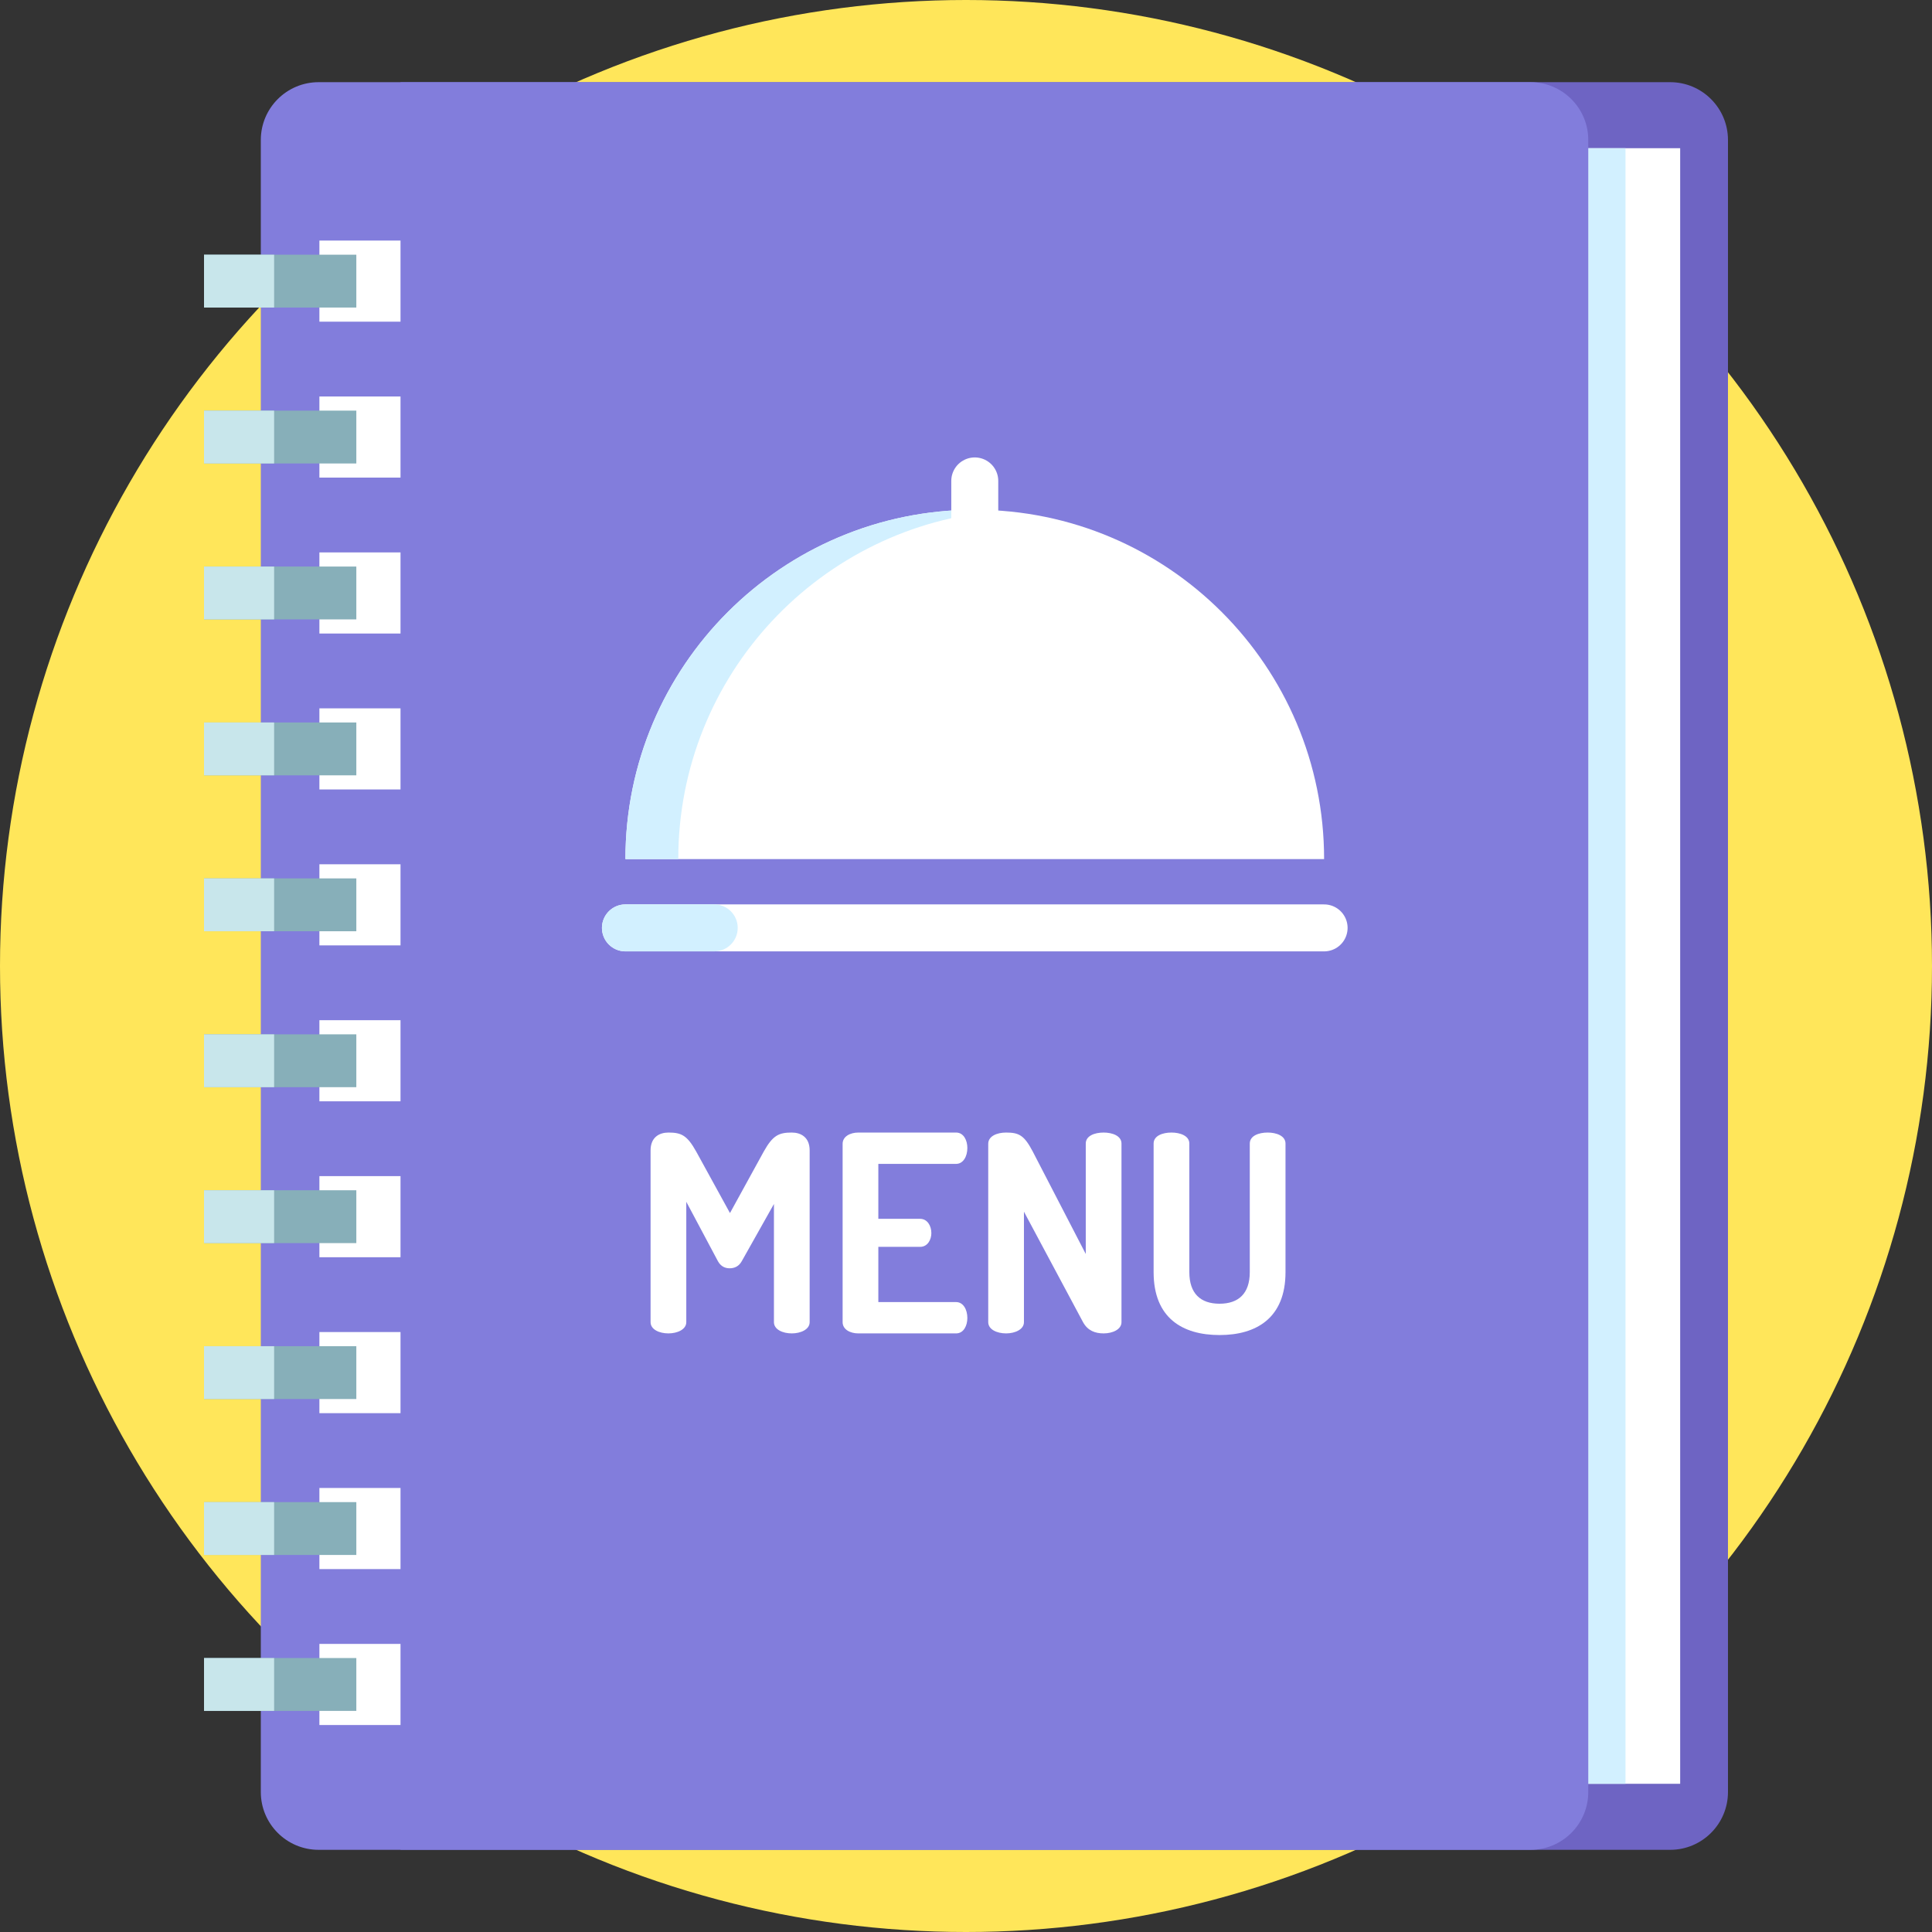 <svg id="Layer_1" enable-background="new 0 0 512 512" height="512" viewBox="0 0 512 512" width="512" xmlns="http://www.w3.org/2000/svg"><rect x="0" y="0" width="512" height="512" fill="#333333" stroke="none"/><g><circle cx="256" cy="256" fill="#ffe65a" r="256"/><g><g><path d="m442.608 490.223h-336.468v-468.446h336.467c8.463 0 15.323 6.861 15.323 15.323v437.799c.001 8.463-6.859 15.324-15.322 15.324z" fill="#6e64c3"/><path d="m194.634 39.275h250.629v433.449h-250.629z" fill="#fff"/><path d="m194.634 39.275h236.143v433.449h-236.143z" fill="#d2f0ff"/><path d="m405.586 490.223h-321.144c-8.463 0-15.323-6.861-15.323-15.323v-437.799c0-8.463 6.861-15.323 15.323-15.323h321.144c8.463 0 15.323 6.861 15.323 15.323v437.799c0 8.462-6.86 15.323-15.323 15.323z" fill="#827ddc"/><g fill="#fff"><path d="m84.645 63.752h21.496v21.496h-21.496z"/><path d="m84.645 105.074h21.496v21.496h-21.496z"/><path d="m84.645 146.396h21.496v21.496h-21.496z"/><path d="m84.645 187.719h21.496v21.496h-21.496z"/><path d="m84.645 229.041h21.496v21.496h-21.496z"/><path d="m84.645 270.363h21.496v21.496h-21.496z"/><path d="m84.645 311.685h21.496v21.496h-21.496z"/><path d="m84.645 353.008h21.496v21.496h-21.496z"/><path d="m84.645 394.33h21.496v21.496h-21.496z"/><path d="m84.645 435.652h21.496v21.496h-21.496z"/></g><g><g><path d="m54.069 67.497h40.361v14.005h-40.361z" fill="#87afb9"/></g><g><path d="m54.069 67.497h18.576v14.005h-18.576z" fill="#c8e6eb"/></g></g><g><g><path d="m54.069 108.82h40.361v14.005h-40.361z" fill="#87afb9"/></g><g><path d="m54.069 108.82h18.576v14.005h-18.576z" fill="#c8e6eb"/></g></g><g><g><path d="m54.069 150.142h40.361v14.005h-40.361z" fill="#87afb9"/></g><g><path d="m54.069 150.142h18.576v14.005h-18.576z" fill="#c8e6eb"/></g></g><g><g><path d="m54.069 191.464h40.361v14.005h-40.361z" fill="#87afb9"/></g><g><path d="m54.069 191.464h18.576v14.005h-18.576z" fill="#c8e6eb"/></g></g><g><g><path d="m54.069 232.786h40.361v14.005h-40.361z" fill="#87afb9"/></g><g><path d="m54.069 232.786h18.576v14.005h-18.576z" fill="#c8e6eb"/></g></g><g><g><path d="m54.069 274.109h40.361v14.005h-40.361z" fill="#87afb9"/></g><g><path d="m54.069 274.109h18.576v14.005h-18.576z" fill="#c8e6eb"/></g></g><g><g><path d="m54.069 315.431h40.361v14.005h-40.361z" fill="#87afb9"/></g><g><path d="m54.069 315.431h18.576v14.005h-18.576z" fill="#c8e6eb"/></g></g><g><g><path d="m54.069 356.754h40.361v14.005h-40.361z" fill="#87afb9"/></g><g><path d="m54.069 356.754h18.576v14.005h-18.576z" fill="#c8e6eb"/></g></g><g><g><path d="m54.069 398.076h40.361v14.005h-40.361z" fill="#87afb9"/></g><g><path d="m54.069 398.076h18.576v14.005h-18.576z" fill="#c8e6eb"/></g></g><g><g><path d="m54.069 439.398h40.361v14.005h-40.361z" fill="#87afb9"/></g><g><path d="m54.069 439.398h18.576v14.005h-18.576z" fill="#c8e6eb"/></g></g></g><g fill="#fff"><path d="m196.583 334.214c-.802 1.456-2.039 1.894-3.204 1.894s-2.33-.438-3.131-1.894l-8.374-15.728v31.893c0 1.966-2.403 2.985-4.733 2.985-2.402 0-4.732-1.02-4.732-2.985v-45.51c0-3.495 2.33-4.732 4.732-4.732 3.423 0 4.952.728 7.354 5.024l8.956 16.311 8.956-16.311c2.403-4.297 4.005-5.024 7.428-5.024 2.402 0 4.732 1.237 4.732 4.732v45.51c0 1.966-2.402 2.985-4.732 2.985-2.403 0-4.733-1.02-4.733-2.985v-31.311z"/><path d="m232.768 323h11.067c1.894 0 2.985 1.82 2.985 3.787 0 1.675-.946 3.641-2.985 3.641h-11.067v14.636h20.606c1.894 0 2.985 1.966 2.985 4.224 0 1.966-.946 4.077-2.985 4.077h-25.922c-2.111 0-4.15-1.02-4.15-2.985v-47.257c0-1.966 2.039-2.985 4.15-2.985h25.922c2.039 0 2.985 2.111 2.985 4.077 0 2.258-1.092 4.224-2.985 4.224h-20.606z"/><path d="m287.012 350.379-15.655-29.271v29.271c0 1.966-2.403 2.985-4.733 2.985-2.402 0-4.732-1.02-4.732-2.985v-47.257c0-2.039 2.33-2.985 4.732-2.985 3.423 0 4.806.728 7.063 5.024l14.053 27.159v-29.271c0-2.038 2.33-2.912 4.733-2.912 2.33 0 4.733.874 4.733 2.912v47.33c0 1.966-2.403 2.985-4.733 2.985-2.257 0-4.224-.728-5.461-2.985z"/><path d="m331.207 303.049c0-2.038 2.33-2.912 4.733-2.912 2.33 0 4.732.874 4.732 2.912v34.078c0 12.16-7.719 16.674-17.476 16.674-9.83 0-17.476-4.514-17.476-16.674v-34.078c0-2.038 2.33-2.912 4.733-2.912 2.33 0 4.732.874 4.732 2.912v34.078c0 5.679 2.985 8.373 8.01 8.373s8.01-2.694 8.01-8.373v-34.078z"/></g><g><path d="m258.323 135.092c-51.13 0-92.579 41.449-92.579 92.578h185.157c.001-51.129-41.448-92.578-92.578-92.578z" fill="#fff"/><path d="m265.326 135.383c-2.314-.173-4.644-.291-7.002-.291-51.13 0-92.579 41.449-92.579 92.579h14.005c-.001-48.772 37.721-88.706 85.576-92.288z" fill="#d2f0ff"/><path d="m165.745 245.9h185.157" fill="none" stroke="#fff" stroke-linecap="round" stroke-miterlimit="10" stroke-width="12.449"/><g><path d="m189.278 252.124h-23.533c-3.437 0-6.224-2.787-6.224-6.224s2.787-6.224 6.224-6.224h23.533c3.437 0 6.224 2.787 6.224 6.224s-2.787 6.224-6.224 6.224z" fill="#d2f0ff"/></g><path d="m258.323 127.447v11.187" fill="none" stroke="#fff" stroke-linecap="round" stroke-miterlimit="10" stroke-width="12.449"/></g></g></g></svg>